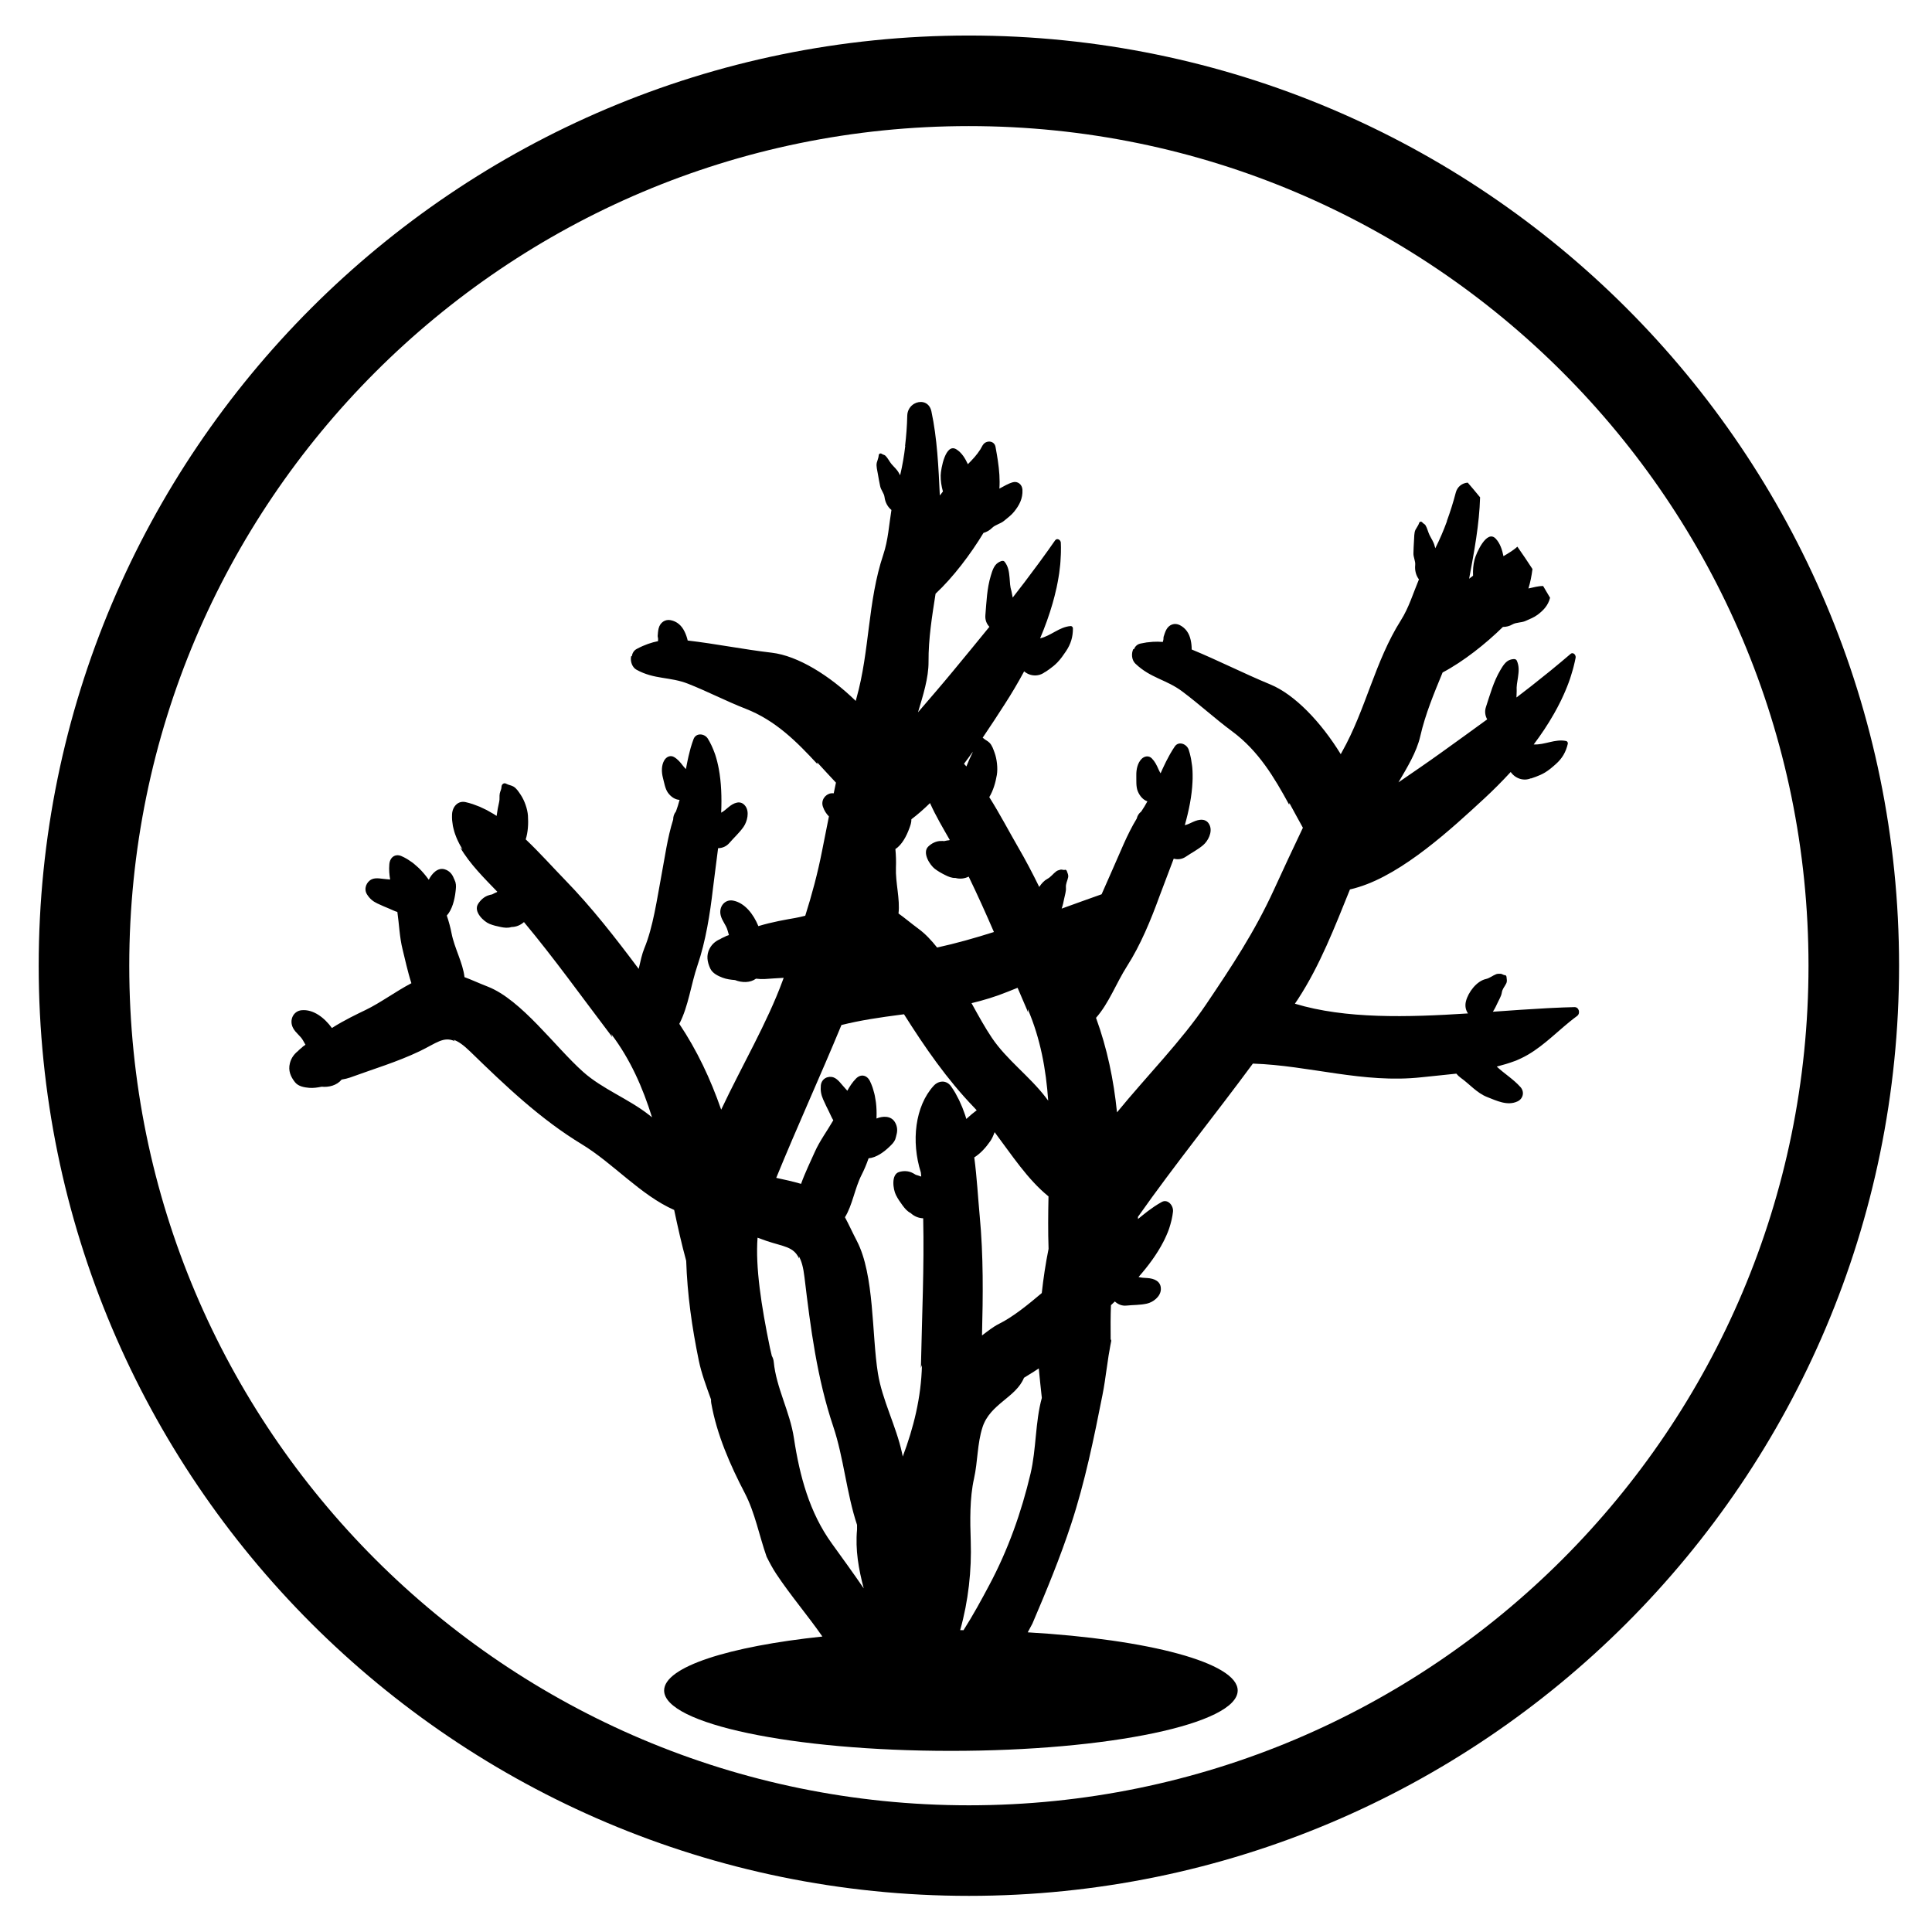 <?xml version="1.0" encoding="UTF-8" standalone="no"?><!DOCTYPE svg PUBLIC "-//W3C//DTD SVG 1.1//EN" "http://www.w3.org/Graphics/SVG/1.1/DTD/svg11.dtd"><svg width="100%" height="100%" viewBox="0 0 64 64" version="1.1" xmlns="http://www.w3.org/2000/svg" xmlns:xlink="http://www.w3.org/1999/xlink" xml:space="preserve" xmlns:serif="http://www.serif.com/" style="fill-rule:evenodd;clip-rule:evenodd;stroke-miterlimit:10;"><g id="Habitats"><g id="Marine"><g id="coral"><path d="M20.277,34.343c0.002,0.005 0.004,0.011 0.005,0.016c-0.024,-0.033 -0.047,-0.068 -0.072,-0.101c-0.958,-1.261 -1.849,-2.51 -2.853,-3.713c-0.113,0.101 -0.258,0.162 -0.413,0.164c0,0 0,0 -0.001,0c-0.122,0.038 -0.231,0.024 -0.353,0c-0.131,-0.026 -0.25,-0.054 -0.376,-0.105c-0.185,-0.074 -0.534,-0.397 -0.381,-0.653c0.083,-0.137 0.217,-0.258 0.369,-0.298c0.033,-0.008 0.066,-0.017 0.098,-0.028c-0.074,0.042 -0.043,0.028 0.094,-0.044c0.021,-0.009 0.041,-0.018 0.062,-0.026c0.006,-0.005 0.012,-0.01 0.018,-0.015c-0.412,-0.428 -0.915,-0.921 -1.23,-1.469c0.027,0.024 0.053,0.047 0.08,0.071c-0.004,-0.007 -0.007,-0.014 -0.012,-0.02c-0.024,-0.041 -0.048,-0.081 -0.07,-0.122c-0.013,-0.022 -0.024,-0.045 -0.036,-0.068c-0.019,-0.038 -0.038,-0.076 -0.055,-0.114c-0.011,-0.024 -0.022,-0.049 -0.032,-0.074c-0.015,-0.038 -0.03,-0.075 -0.043,-0.113c-0.009,-0.025 -0.017,-0.051 -0.025,-0.076c-0.012,-0.039 -0.022,-0.078 -0.031,-0.118c-0.006,-0.025 -0.012,-0.049 -0.017,-0.074c-0.008,-0.043 -0.013,-0.087 -0.018,-0.13c-0.003,-0.022 -0.006,-0.043 -0.008,-0.064c-0.004,-0.066 -0.006,-0.132 -0.002,-0.198c0.015,-0.257 0.2,-0.455 0.447,-0.4c0.08,0.018 0.159,0.04 0.238,0.066c0.033,0.011 0.066,0.025 0.099,0.037c0.045,0.017 0.09,0.032 0.134,0.051c0.046,0.02 0.091,0.043 0.137,0.065c0.03,0.015 0.061,0.028 0.091,0.043c0.053,0.028 0.106,0.059 0.158,0.09c0.022,0.013 0.044,0.024 0.066,0.037c0.035,0.022 0.07,0.046 0.105,0.068c0.001,-0.006 0.003,-0.013 0.004,-0.02c0.021,-0.151 0.047,-0.303 0.083,-0.452c0.021,-0.088 0,-0.184 0.019,-0.274c0.016,-0.078 0.056,-0.134 0.057,-0.217c0,-0.084 0.082,-0.146 0.153,-0.104c0.075,0.043 0.167,0.051 0.242,0.094c0.105,0.06 0.177,0.18 0.245,0.281c0.12,0.179 0.222,0.465 0.236,0.686c0.017,0.255 0.004,0.538 -0.074,0.783c0.47,0.446 0.905,0.935 1.303,1.344c0.89,0.914 1.672,1.922 2.439,2.946c0.058,-0.251 0.111,-0.498 0.186,-0.678c0.293,-0.705 0.421,-1.64 0.565,-2.404c0.122,-0.644 0.199,-1.252 0.392,-1.866c-0.001,-0.093 0.027,-0.186 0.091,-0.265c0.001,-0.003 0.002,-0.007 0.004,-0.01c0.046,-0.124 0.083,-0.249 0.117,-0.375c-0.146,-0.007 -0.284,-0.098 -0.384,-0.235c-0.096,-0.132 -0.126,-0.34 -0.169,-0.502c-0.048,-0.185 -0.052,-0.405 0.045,-0.571c0.069,-0.119 0.202,-0.183 0.325,-0.111c0.123,0.072 0.208,0.174 0.296,0.29c0.029,0.039 0.063,0.074 0.097,0.109c0.009,-0.049 0.018,-0.098 0.028,-0.147c0.008,-0.042 0.016,-0.083 0.025,-0.124c0.011,-0.052 0.022,-0.105 0.034,-0.157c0.013,-0.056 0.028,-0.112 0.042,-0.167c0.01,-0.039 0.019,-0.077 0.03,-0.115c0.028,-0.095 0.058,-0.188 0.093,-0.281c0.082,-0.221 0.365,-0.19 0.472,-0.02c0.044,0.069 0.082,0.143 0.119,0.219c0.011,0.023 0.021,0.045 0.031,0.069c0.027,0.059 0.051,0.12 0.074,0.183c0.008,0.023 0.017,0.046 0.025,0.07c0.023,0.07 0.043,0.142 0.062,0.215c0.011,0.044 0.021,0.089 0.031,0.134c0.007,0.034 0.014,0.068 0.021,0.103c0.086,0.455 0.103,0.955 0.081,1.462c0.074,-0.037 0.168,-0.119 0.241,-0.181c0.168,-0.142 0.403,-0.254 0.562,-0.036c0.141,0.192 0.059,0.513 -0.063,0.688c-0.14,0.2 -0.314,0.352 -0.468,0.532c-0.101,0.117 -0.238,0.172 -0.374,0.173c-0.058,0.484 -0.125,0.945 -0.171,1.342c-0.096,0.832 -0.24,1.743 -0.508,2.528c-0.224,0.655 -0.299,1.356 -0.606,1.95c0.586,0.875 1.036,1.83 1.387,2.842c0.689,-1.46 1.525,-2.879 2.037,-4.276c0.011,-0.031 0.022,-0.06 0.033,-0.091c-0.212,0.012 -0.423,0.024 -0.633,0.04c-0.072,0.005 -0.171,0.001 -0.283,-0.012c-0.197,0.142 -0.465,0.137 -0.696,0.046c-0.139,-0.011 -0.279,-0.029 -0.409,-0.078c-0.148,-0.056 -0.336,-0.142 -0.412,-0.307c-0.099,-0.217 -0.137,-0.435 -0.021,-0.657c0.091,-0.172 0.237,-0.28 0.409,-0.337c-0.188,0.063 0.209,-0.099 0.114,-0.07c0.04,-0.012 0.079,-0.027 0.118,-0.042c-0.016,-0.054 -0.032,-0.108 -0.047,-0.161c-0.05,-0.179 -0.183,-0.308 -0.227,-0.496c-0.068,-0.287 0.141,-0.534 0.409,-0.485c0.386,0.071 0.678,0.448 0.84,0.846c0.458,-0.14 0.936,-0.22 1.217,-0.269c0.109,-0.02 0.222,-0.046 0.336,-0.075c0.219,-0.693 0.41,-1.397 0.558,-2.153c0.075,-0.381 0.15,-0.76 0.226,-1.137c-0.089,-0.09 -0.154,-0.192 -0.199,-0.323c-0.073,-0.214 0.078,-0.412 0.265,-0.442c0.03,-0.005 0.062,-0.004 0.093,0c0.025,-0.118 0.049,-0.237 0.074,-0.354c-0.209,-0.221 -0.414,-0.447 -0.62,-0.67c0.001,0.018 0.003,0.036 0.004,0.054c-0.682,-0.738 -1.384,-1.446 -2.379,-1.833c-0.641,-0.25 -1.26,-0.573 -1.899,-0.825c-0.61,-0.241 -1.112,-0.136 -1.713,-0.466c-0.144,-0.079 -0.213,-0.279 -0.178,-0.447c0.008,-0.001 0.015,-0.002 0.023,-0.003c0.016,-0.098 0.067,-0.188 0.159,-0.237c0.002,-0.001 0.003,-0.002 0.005,-0.003c0.064,-0.034 0.128,-0.066 0.192,-0.094c0.051,-0.023 0.102,-0.042 0.153,-0.061c0.012,-0.004 0.023,-0.009 0.035,-0.013c0.108,-0.039 0.217,-0.067 0.325,-0.089c0.001,-0.025 0.001,-0.05 -0.001,-0.075c0.014,0.071 0.01,0.04 -0.012,-0.094c0.007,-0.085 0.011,-0.17 0.032,-0.253c0.049,-0.197 0.215,-0.31 0.399,-0.273c0.209,0.042 0.36,0.173 0.459,0.376c0.045,0.091 0.081,0.193 0.105,0.298c0.93,0.108 1.848,0.295 2.786,0.404c0.859,0.101 1.913,0.752 2.781,1.597c0.008,-0.031 0.015,-0.062 0.024,-0.093c0.442,-1.569 0.368,-3.2 0.888,-4.752c0.162,-0.483 0.189,-0.986 0.27,-1.481c-0.119,-0.094 -0.206,-0.247 -0.228,-0.422c-0.017,-0.136 -0.12,-0.236 -0.146,-0.368c-0.025,-0.133 -0.056,-0.265 -0.075,-0.399c-0.016,-0.111 -0.063,-0.261 -0.037,-0.374c0.016,-0.067 0.063,-0.178 0.064,-0.242c0.002,-0.062 0.061,-0.085 0.104,-0.052c0.039,0.03 0.085,0.026 0.122,0.063c0.077,0.077 0.128,0.189 0.198,0.273c0.091,0.108 0.183,0.178 0.251,0.309c0.012,0.021 0.023,0.042 0.035,0.063c0.076,-0.322 0.132,-0.647 0.17,-0.975c-0.002,0 -0.003,0 -0.006,0.001c0.039,-0.33 0.065,-0.663 0.072,-1.001c0.004,-0.181 0.102,-0.319 0.228,-0.393c0.191,-0.11 0.445,-0.078 0.545,0.163c0.011,0.027 0.02,0.056 0.027,0.088c0.192,0.895 0.235,1.85 0.279,2.787c0.034,-0.044 0.069,-0.089 0.103,-0.133c-0.05,-0.173 -0.078,-0.354 -0.075,-0.533c0.005,-0.21 0.159,-1.089 0.522,-0.862c0.176,0.11 0.289,0.297 0.379,0.491c0.071,-0.071 0.141,-0.144 0.207,-0.219c0.004,-0.004 0.008,-0.009 0.012,-0.013c0.029,-0.033 0.056,-0.067 0.082,-0.101c0.002,-0.002 0.004,-0.004 0.005,-0.006l0.01,-0.013c0.002,-0.002 0.004,-0.004 0.005,-0.006c0.025,-0.033 0.048,-0.066 0.07,-0.1c0.006,-0.009 0.014,-0.019 0.02,-0.028c0.027,-0.043 0.051,-0.086 0.073,-0.13c0,-0.001 0,-0.001 0,-0.002c0.004,-0.007 0.009,-0.012 0.014,-0.018c0.1,-0.164 0.378,-0.156 0.418,0.063c0.013,0.071 0.025,0.141 0.037,0.209c0.003,0.013 0.005,0.027 0.007,0.04c0.01,0.059 0.019,0.117 0.028,0.174c0.001,0.011 0.003,0.022 0.005,0.033c0.048,0.324 0.072,0.627 0.051,0.926c0.147,-0.077 0.289,-0.167 0.447,-0.211c0.156,-0.044 0.308,0.071 0.317,0.249c0.015,0.292 -0.106,0.516 -0.279,0.73c-0.092,0.115 -0.223,0.209 -0.334,0.302c-0.113,0.094 -0.289,0.128 -0.388,0.227c-0.085,0.085 -0.186,0.141 -0.29,0.171c-0.421,0.696 -1.001,1.467 -1.587,2.013c-0.116,0.742 -0.238,1.487 -0.233,2.251c0.004,0.541 -0.185,1.128 -0.349,1.678c0.388,-0.452 0.778,-0.901 1.154,-1.357c0.41,-0.497 0.814,-0.985 1.211,-1.475c-0.091,-0.096 -0.147,-0.227 -0.133,-0.386c0.038,-0.45 0.05,-0.878 0.181,-1.311c0.046,-0.152 0.1,-0.335 0.236,-0.425c0.052,-0.033 0.165,-0.103 0.22,-0.033c0.122,0.154 0.146,0.327 0.164,0.524c0.014,0.165 0.013,0.294 0.064,0.455l0.038,0.196c0.001,0.004 0.001,0.007 0.002,0.011c0.13,-0.166 0.259,-0.333 0.387,-0.501c0.158,-0.208 0.314,-0.417 0.47,-0.629c0.02,-0.028 0.041,-0.056 0.062,-0.085c0.164,-0.223 0.325,-0.449 0.486,-0.68c0.015,-0.022 0.035,-0.034 0.055,-0.038c0.061,-0.013 0.131,0.043 0.134,0.115l0,0c0.005,0.101 0.005,0.203 0.003,0.306c0,0.032 -0.001,0.065 -0.003,0.097c-0.002,0.074 -0.007,0.147 -0.012,0.221c-0.003,0.035 -0.005,0.069 -0.008,0.103c-0.009,0.093 -0.02,0.186 -0.033,0.279c-0.008,0.054 -0.017,0.107 -0.026,0.161c-0.007,0.043 -0.015,0.087 -0.023,0.13c-0.012,0.064 -0.024,0.127 -0.038,0.191c-0.004,0.018 -0.008,0.036 -0.013,0.054c-0.034,0.153 -0.073,0.307 -0.117,0.46c0,0 0,0.001 0,0.001c-0.113,0.394 -0.254,0.785 -0.416,1.166c0.363,-0.084 0.638,-0.381 1.013,-0.407c0.038,-0.002 0.074,0.034 0.074,0.076c0.001,0.288 -0.072,0.522 -0.229,0.757c-0.091,0.135 -0.175,0.257 -0.287,0.373c-0.08,0.083 -0.17,0.155 -0.262,0.221c-0.134,0.097 -0.156,0.107 -0.14,0.09c-0.213,0.169 -0.503,0.152 -0.698,-0.017c-0.207,0.385 -0.424,0.749 -0.639,1.082c-0.22,0.341 -0.467,0.724 -0.735,1.117c0.003,0.003 0.008,0.003 0.011,0.006c0.063,0.063 0.15,0.095 0.213,0.158c0.088,0.086 0.131,0.222 0.173,0.338c0.075,0.207 0.109,0.511 0.073,0.729c-0.042,0.251 -0.12,0.521 -0.251,0.737c0.354,0.561 0.663,1.154 0.956,1.659c0.25,0.43 0.481,0.87 0.699,1.316c0.075,-0.116 0.167,-0.213 0.272,-0.269c0.115,-0.061 0.19,-0.173 0.295,-0.25c0.039,-0.029 0.091,-0.039 0.135,-0.053c0.041,-0.013 0.114,0.021 0.144,0.006c0.029,-0.014 0.06,0.013 0.069,0.041c0.024,0.074 0.059,0.127 0.041,0.212c-0.027,0.128 -0.082,0.2 -0.072,0.341c0.009,0.119 -0.036,0.245 -0.058,0.36c-0.02,0.107 -0.046,0.223 -0.083,0.33c0.447,-0.162 0.889,-0.322 1.323,-0.475c0.125,-0.279 0.243,-0.557 0.358,-0.812c0.265,-0.589 0.478,-1.156 0.806,-1.696c0.02,-0.091 0.069,-0.172 0.148,-0.232c0.002,-0.003 0.004,-0.005 0.006,-0.009c0.073,-0.106 0.138,-0.217 0.199,-0.329c-0.14,-0.048 -0.252,-0.174 -0.318,-0.333c-0.064,-0.154 -0.045,-0.364 -0.049,-0.532c-0.004,-0.193 0.042,-0.406 0.173,-0.54c0.095,-0.096 0.239,-0.121 0.341,-0.018c0.102,0.104 0.162,0.225 0.221,0.362c0.019,0.045 0.044,0.089 0.069,0.132c0.02,-0.045 0.04,-0.09 0.06,-0.135c0.017,-0.037 0.035,-0.075 0.053,-0.112c0.023,-0.048 0.045,-0.096 0.069,-0.143c0.025,-0.05 0.052,-0.1 0.079,-0.15c0.019,-0.034 0.036,-0.069 0.056,-0.103c0.048,-0.083 0.098,-0.166 0.153,-0.246c0.13,-0.191 0.398,-0.083 0.462,0.11c0.027,0.08 0.047,0.162 0.065,0.245c0.006,0.025 0.011,0.05 0.015,0.075c0.012,0.065 0.022,0.132 0.03,0.199c0.002,0.024 0.006,0.047 0.008,0.072c0.007,0.074 0.01,0.15 0.011,0.226c0.001,0.046 0.001,0.093 0,0.139c-0.001,0.035 -0.002,0.07 -0.004,0.105c-0.02,0.464 -0.118,0.952 -0.255,1.436c0.08,-0.015 0.19,-0.069 0.275,-0.109c0.196,-0.091 0.449,-0.134 0.553,0.121c0.092,0.224 -0.06,0.512 -0.218,0.647c-0.181,0.155 -0.385,0.254 -0.575,0.385c-0.125,0.086 -0.27,0.102 -0.402,0.065c-0.167,0.452 -0.337,0.879 -0.473,1.25c-0.283,0.778 -0.63,1.62 -1.069,2.304c-0.366,0.573 -0.6,1.229 -1.032,1.719c0.368,1.008 0.586,2.055 0.695,3.131c1.001,-1.222 2.134,-2.364 2.95,-3.574c0.844,-1.252 1.607,-2.4 2.248,-3.799c0.319,-0.694 0.635,-1.377 0.96,-2.055c-0.152,-0.272 -0.299,-0.546 -0.448,-0.819c-0.003,0.018 -0.005,0.036 -0.008,0.054c-0.492,-0.901 -1.011,-1.779 -1.887,-2.428c-0.565,-0.418 -1.09,-0.901 -1.652,-1.321c-0.536,-0.401 -1.046,-0.437 -1.554,-0.922c-0.122,-0.116 -0.142,-0.328 -0.07,-0.481c0.007,0.001 0.015,0.002 0.022,0.003c0.038,-0.091 0.108,-0.163 0.209,-0.185c0.002,-0.001 0.004,-0.001 0.006,-0.002c0.07,-0.015 0.139,-0.028 0.206,-0.038c0.056,-0.008 0.111,-0.012 0.165,-0.016c0.011,-0.001 0.023,-0.003 0.035,-0.004c0.114,-0.007 0.225,-0.005 0.336,0.004c0.005,-0.024 0.011,-0.048 0.016,-0.073c-0.003,0.073 0,0.041 0.009,-0.094c0.026,-0.081 0.05,-0.162 0.089,-0.236c0.093,-0.177 0.279,-0.24 0.449,-0.154c0.193,0.099 0.309,0.266 0.359,0.491c0.023,0.099 0.035,0.208 0.034,0.316c0.876,0.36 1.723,0.794 2.607,1.159c0.81,0.334 1.683,1.253 2.331,2.309c0.015,-0.027 0.029,-0.055 0.045,-0.083c0.786,-1.395 1.087,-2.993 1.946,-4.35c0.267,-0.422 0.408,-0.901 0.599,-1.357c-0.094,-0.124 -0.143,-0.296 -0.124,-0.472c0.014,-0.135 -0.063,-0.261 -0.058,-0.395c0.006,-0.135 0.006,-0.272 0.018,-0.407c0.011,-0.111 -0.001,-0.269 0.05,-0.371c0.031,-0.061 0.102,-0.155 0.118,-0.216c0.015,-0.061 0.078,-0.067 0.112,-0.022c0.031,0.039 0.077,0.048 0.104,0.094c0.057,0.095 0.081,0.218 0.13,0.318c0.063,0.13 0.136,0.222 0.172,0.369c0.007,0.023 0.013,0.046 0.02,0.07c0.147,-0.291 0.275,-0.589 0.387,-0.897c-0.002,0 -0.003,0 -0.005,0c0.112,-0.308 0.213,-0.623 0.297,-0.948c0.026,-0.099 0.079,-0.175 0.145,-0.23c0.073,-0.06 0.162,-0.092 0.251,-0.098c0.128,0.147 0.264,0.309 0.409,0.487c-0.026,0.894 -0.196,1.803 -0.363,2.696c0.044,-0.034 0.087,-0.067 0.13,-0.1c-0.008,-0.181 0.005,-0.364 0.05,-0.537c0.052,-0.201 0.402,-1.009 0.702,-0.689c0.145,0.155 0.212,0.366 0.255,0.579c0.085,-0.049 0.169,-0.1 0.25,-0.154c0.005,-0.003 0.011,-0.007 0.016,-0.01c0.035,-0.024 0.069,-0.049 0.102,-0.074c0.008,-0.007 0.017,-0.013 0.025,-0.019c0.024,-0.019 0.046,-0.039 0.068,-0.058c0.182,0.259 0.348,0.507 0.5,0.741c-0.029,0.226 -0.07,0.439 -0.134,0.644c0.16,-0.034 0.319,-0.082 0.481,-0.081c0.003,0 0.005,0.001 0.007,0.001c0.082,0.136 0.158,0.265 0.229,0.388c-0.063,0.252 -0.221,0.42 -0.421,0.568c-0.116,0.086 -0.264,0.141 -0.393,0.2c-0.131,0.06 -0.31,0.044 -0.429,0.113c-0.101,0.059 -0.212,0.085 -0.319,0.085c-0.568,0.557 -1.306,1.143 -1.998,1.509c-0.282,0.686 -0.571,1.373 -0.74,2.113c-0.12,0.525 -0.437,1.04 -0.722,1.526c0.479,-0.33 0.96,-0.656 1.429,-0.994c0.511,-0.368 1.013,-0.728 1.51,-1.092c-0.066,-0.119 -0.091,-0.261 -0.041,-0.41c0.14,-0.425 0.25,-0.836 0.475,-1.218c0.08,-0.135 0.174,-0.297 0.326,-0.346c0.058,-0.018 0.183,-0.054 0.221,0.028c0.083,0.184 0.067,0.357 0.039,0.552c-0.024,0.164 -0.054,0.288 -0.043,0.458l-0.007,0.2c0,0.004 0,0.007 0,0.011c0.164,-0.125 0.327,-0.251 0.49,-0.378c0.199,-0.157 0.398,-0.316 0.597,-0.477c0.027,-0.022 0.054,-0.044 0.081,-0.066c0.209,-0.171 0.418,-0.345 0.626,-0.524c0.01,-0.008 0.02,-0.014 0.03,-0.018c0.021,-0.007 0.042,-0.005 0.061,0.003c0.01,0.004 0.019,0.01 0.028,0.017c0.019,0.016 0.033,0.038 0.041,0.063c0.007,0.019 0.009,0.04 0.006,0.061c-0.019,0.099 -0.042,0.199 -0.067,0.297c-0.008,0.031 -0.016,0.062 -0.025,0.093c-0.019,0.071 -0.04,0.141 -0.063,0.211c-0.01,0.033 -0.02,0.065 -0.031,0.097c-0.03,0.087 -0.061,0.174 -0.096,0.26c-0.019,0.05 -0.04,0.099 -0.061,0.148c-0.017,0.041 -0.035,0.081 -0.053,0.121c-0.026,0.058 -0.052,0.116 -0.08,0.173c-0.008,0.017 -0.017,0.034 -0.025,0.051c-0.068,0.138 -0.14,0.274 -0.217,0.409c-0.001,0.001 -0.001,0.002 -0.002,0.003c-0.199,0.35 -0.425,0.689 -0.669,1.012c0.371,0.019 0.706,-0.191 1.075,-0.114c0.038,0.008 0.064,0.054 0.054,0.094c-0.065,0.278 -0.188,0.485 -0.395,0.669c-0.118,0.105 -0.228,0.201 -0.363,0.282c-0.096,0.057 -0.2,0.103 -0.304,0.141c-0.153,0.056 -0.176,0.061 -0.157,0.048c-0.245,0.105 -0.522,0.008 -0.672,-0.208c-0.289,0.314 -0.582,0.607 -0.866,0.87c-1.098,1.015 -2.694,2.488 -4.169,2.942c-0.098,0.031 -0.194,0.057 -0.29,0.079c-0.506,1.249 -0.99,2.51 -1.718,3.628c-0.035,0.053 -0.071,0.104 -0.106,0.157c1.677,0.508 3.722,0.452 5.734,0.322c-0.074,-0.106 -0.107,-0.244 -0.068,-0.402c0.076,-0.303 0.358,-0.672 0.662,-0.738c0.125,-0.028 0.223,-0.115 0.343,-0.161c0.044,-0.016 0.097,-0.012 0.143,-0.013c0.042,-0.001 0.105,0.051 0.138,0.045c0.031,-0.005 0.055,0.029 0.058,0.058c0.006,0.079 0.028,0.14 -0.009,0.217c-0.056,0.116 -0.126,0.171 -0.148,0.31c-0.018,0.117 -0.092,0.227 -0.138,0.332c-0.044,0.098 -0.096,0.203 -0.157,0.296c0.616,-0.044 1.222,-0.087 1.809,-0.118c0.056,-0.003 0.111,-0.006 0.165,-0.008c0.247,-0.012 0.491,-0.022 0.73,-0.027c0.073,-0.002 0.125,0.049 0.143,0.112c0.018,0.063 0.003,0.138 -0.057,0.182c-0.082,0.06 -0.163,0.123 -0.244,0.189c-0.006,0.005 -0.013,0.011 -0.02,0.016c-0.51,0.419 -0.993,0.915 -1.583,1.193c-0.022,0.011 -0.045,0.021 -0.067,0.031c-0.037,0.016 -0.072,0.035 -0.109,0.049c-0.009,0.004 -0.019,0.006 -0.029,0.01c-0.001,0 -0.001,0 -0.002,0.001c-0.201,0.075 -0.404,0.135 -0.607,0.187c0.254,0.238 0.549,0.415 0.784,0.677c0.146,0.162 0.088,0.389 -0.094,0.475c-0.335,0.159 -0.692,-0.02 -1.012,-0.145c-0.338,-0.133 -0.589,-0.436 -0.866,-0.631c-0.058,-0.041 -0.108,-0.089 -0.151,-0.142c-0.382,0.044 -0.767,0.077 -1.154,0.12c-1.927,0.212 -3.716,-0.392 -5.586,-0.453c-1.256,1.704 -2.579,3.334 -3.808,5.079c0.001,0.023 0.002,0.046 0.004,0.069c0.037,-0.03 0.073,-0.061 0.11,-0.091c0.031,-0.025 0.062,-0.049 0.093,-0.074c0.04,-0.032 0.08,-0.064 0.12,-0.094c0.044,-0.033 0.089,-0.065 0.134,-0.096c0.031,-0.022 0.061,-0.044 0.092,-0.065c0.077,-0.051 0.156,-0.1 0.239,-0.145c0.195,-0.107 0.391,0.118 0.37,0.322c-0.009,0.084 -0.024,0.167 -0.042,0.25c-0.005,0.025 -0.011,0.049 -0.018,0.074c-0.015,0.064 -0.034,0.127 -0.054,0.191c-0.008,0.023 -0.014,0.046 -0.022,0.068c-0.025,0.07 -0.053,0.139 -0.084,0.208c-0.018,0.041 -0.037,0.082 -0.057,0.124c-0.015,0.03 -0.03,0.06 -0.046,0.091c-0.209,0.404 -0.496,0.792 -0.818,1.158c0.078,0.025 0.199,0.03 0.292,0.035c0.213,0.014 0.458,0.098 0.447,0.376c-0.009,0.244 -0.264,0.427 -0.462,0.471c-0.226,0.051 -0.45,0.041 -0.675,0.065c-0.147,0.017 -0.284,-0.04 -0.387,-0.136c-0.043,0.041 -0.086,0.083 -0.129,0.123c-0.015,0.372 -0.013,0.749 -0.01,1.125c0.007,0.017 0.015,0.032 0.021,0.049c-0.023,0.11 -0.042,0.222 -0.061,0.334c-0.009,0.053 -0.019,0.105 -0.028,0.158c-0.017,0.111 -0.033,0.223 -0.049,0.336c-0.014,0.095 -0.028,0.189 -0.042,0.284c-0.012,0.084 -0.023,0.168 -0.036,0.251c-0.023,0.147 -0.047,0.293 -0.076,0.436c-0.285,1.442 -0.579,2.878 -1.035,4.269c-0.37,1.128 -0.822,2.221 -1.287,3.308c-0.05,0.096 -0.102,0.192 -0.154,0.287c4.009,0.234 6.955,1.009 6.955,1.927c0,1.104 -4.257,2 -9.5,2c-5.243,0 -9.5,-0.896 -9.5,-2c0,-0.782 2.135,-1.459 5.243,-1.788c-0.491,-0.705 -1.055,-1.361 -1.53,-2.077c-0.12,-0.182 -0.222,-0.374 -0.318,-0.567c-0.246,-0.698 -0.383,-1.454 -0.722,-2.106c-0.481,-0.922 -0.928,-1.938 -1.112,-2.981c-0.007,-0.042 -0.009,-0.082 -0.007,-0.121c-0.156,-0.433 -0.319,-0.868 -0.405,-1.288c-0.228,-1.107 -0.381,-2.19 -0.418,-3.306c-0.152,-0.554 -0.278,-1.118 -0.398,-1.684c-1.111,-0.49 -2.02,-1.546 -3.063,-2.179c-1.367,-0.829 -2.523,-1.93 -3.692,-3.067c-0.229,-0.223 -0.403,-0.344 -0.558,-0.394c0.017,0.017 0.033,0.034 0.05,0.05c-0.378,-0.173 -0.619,0.067 -1.167,0.33c-0.744,0.356 -1.539,0.592 -2.31,0.874c-0.068,0.024 -0.164,0.048 -0.276,0.067c-0.158,0.191 -0.419,0.26 -0.662,0.236c-0.137,0.027 -0.277,0.049 -0.413,0.037c-0.157,-0.014 -0.358,-0.045 -0.469,-0.185c-0.145,-0.183 -0.232,-0.383 -0.17,-0.63c0.048,-0.192 0.165,-0.337 0.318,-0.44c-0.168,0.113 0.179,-0.153 0.094,-0.099c0.036,-0.023 0.07,-0.048 0.104,-0.073c-0.027,-0.048 -0.055,-0.096 -0.081,-0.143c-0.089,-0.16 -0.247,-0.248 -0.333,-0.418c-0.132,-0.26 0.014,-0.557 0.285,-0.583c0.388,-0.038 0.757,0.247 1.005,0.589c0.411,-0.262 0.855,-0.471 1.115,-0.597c0.49,-0.236 1.005,-0.619 1.518,-0.887c-0.123,-0.377 -0.212,-0.801 -0.293,-1.125c-0.099,-0.395 -0.112,-0.82 -0.172,-1.235c-0.088,-0.024 -0.18,-0.074 -0.265,-0.108c-0.136,-0.055 -0.271,-0.114 -0.405,-0.177c-0.141,-0.067 -0.247,-0.157 -0.334,-0.295c-0.12,-0.188 -0.019,-0.421 0.155,-0.502c0.147,-0.068 0.342,-0.011 0.498,-0.003c0.037,0.002 0.075,0.007 0.112,0.01c-0.028,-0.162 -0.042,-0.327 -0.027,-0.504c0.019,-0.235 0.195,-0.358 0.398,-0.273c0.063,0.027 0.124,0.059 0.184,0.094c0.019,0.011 0.037,0.023 0.055,0.035c0.042,0.026 0.083,0.054 0.124,0.084c0.019,0.015 0.038,0.029 0.057,0.045c0.041,0.033 0.081,0.068 0.12,0.105c0.015,0.013 0.03,0.026 0.044,0.04c0.107,0.105 0.208,0.223 0.302,0.351c0.008,0.01 0.015,0.021 0.023,0.031c0.101,-0.204 0.297,-0.417 0.529,-0.345c0.152,0.047 0.252,0.157 0.307,0.316c-0.015,-0.045 -0.001,-0.013 0.047,0.108c0.03,0.109 0.016,0.208 0.003,0.319c-0.031,0.268 -0.111,0.591 -0.289,0.788c0.068,0.201 0.121,0.399 0.157,0.586c0.094,0.49 0.376,0.978 0.429,1.454c0.228,0.083 0.468,0.197 0.768,0.313c1.119,0.436 2.234,1.999 3.164,2.827c0.639,0.569 1.5,0.889 2.181,1.424c0.033,0.026 0.066,0.053 0.099,0.079c-0.306,-0.981 -0.715,-1.916 -1.349,-2.755c0.004,0.012 0.008,0.023 0.012,0.035c0.001,0.006 0.003,0.012 0.005,0.017l0.01,0.034Zm11.641,19.659c0.315,-0.493 0.598,-1.014 0.859,-1.506c0.613,-1.15 1.057,-2.393 1.361,-3.68c0.194,-0.822 0.152,-1.701 0.374,-2.509c-0.033,-0.325 -0.074,-0.655 -0.101,-0.977c-0.108,0.073 -0.216,0.143 -0.324,0.207c-0.056,0.033 -0.111,0.068 -0.166,0.104c-0.27,0.658 -1.122,0.86 -1.374,1.638c-0.176,0.544 -0.156,1.141 -0.281,1.698c-0.146,0.65 -0.132,1.409 -0.109,2.073c0.033,0.962 -0.078,1.989 -0.35,2.951l0.06,0l0.051,0.001Zm-4.364,-2.874c-0.739,-1.023 -1.064,-2.231 -1.255,-3.493c-0.132,-0.872 -0.583,-1.654 -0.668,-2.52c-0.008,-0.08 -0.031,-0.144 -0.063,-0.197c-0.02,-0.09 -0.041,-0.181 -0.063,-0.271c-0.287,-1.388 -0.484,-2.677 -0.41,-3.647c0.097,0.037 0.195,0.073 0.294,0.106c0.574,0.194 0.9,0.185 1.083,0.587c-0.003,-0.025 -0.005,-0.05 -0.008,-0.074c0.087,0.148 0.147,0.363 0.186,0.695c0.202,1.69 0.416,3.343 0.953,4.943c0.346,1.029 0.44,2.214 0.788,3.257c-0.001,0.051 -0.002,0.101 0,0.153c-0.062,0.67 0.051,1.312 0.221,1.95c-0.344,-0.504 -0.704,-0.997 -1.058,-1.489Zm2.262,-17.512c-0.65,0.085 -1.299,0.178 -1.942,0.339c-0.702,1.697 -1.463,3.357 -2.16,5.063c0.277,0.06 0.557,0.12 0.822,0.199c0.133,-0.372 0.321,-0.755 0.454,-1.056c0.163,-0.367 0.41,-0.696 0.614,-1.051c-0.052,-0.081 -0.093,-0.184 -0.136,-0.271c-0.071,-0.138 -0.137,-0.279 -0.201,-0.422c-0.067,-0.151 -0.092,-0.294 -0.076,-0.461c0.023,-0.226 0.239,-0.329 0.42,-0.266c0.152,0.054 0.266,0.236 0.379,0.354c0.027,0.028 0.053,0.058 0.079,0.088c0.077,-0.142 0.165,-0.277 0.283,-0.399c0.02,-0.021 0.04,-0.038 0.061,-0.052c0.041,-0.029 0.085,-0.045 0.128,-0.05c0.108,-0.011 0.213,0.051 0.277,0.182c0.032,0.064 0.059,0.132 0.084,0.202c0.007,0.021 0.013,0.043 0.02,0.064c0.016,0.05 0.03,0.101 0.043,0.153c0.006,0.024 0.011,0.049 0.016,0.073c0.011,0.055 0.021,0.11 0.028,0.166c0.003,0.02 0.007,0.041 0.009,0.061c0.018,0.156 0.024,0.317 0.018,0.479c0,0.014 -0.001,0.027 -0.001,0.041c0.199,-0.082 0.476,-0.101 0.609,0.119c0.087,0.143 0.096,0.297 0.042,0.457c0.016,-0.046 0.007,-0.011 -0.029,0.113c-0.043,0.104 -0.114,0.169 -0.19,0.243c-0.185,0.179 -0.439,0.365 -0.694,0.386c-0.069,0.199 -0.148,0.386 -0.233,0.552c-0.223,0.437 -0.303,1.005 -0.55,1.401c0.123,0.225 0.237,0.482 0.394,0.784c0.587,1.127 0.491,3.098 0.698,4.385c0.142,0.885 0.601,1.74 0.796,2.628c0.009,0.043 0.018,0.087 0.027,0.13c0.358,-0.954 0.61,-1.949 0.636,-3.031c-0.001,0.002 -0.002,0.005 -0.003,0.008l-0.006,0.016c-0.001,0.003 -0.003,0.005 -0.004,0.008c-0.008,0.022 -0.016,0.044 -0.024,0.065c0.001,-0.043 0.005,-0.085 0.005,-0.128c0.033,-1.632 0.109,-3.208 0.073,-4.83c-0.147,-0.005 -0.294,-0.062 -0.412,-0.171c0,-0.001 0,-0.001 -0.001,-0.001c-0.115,-0.059 -0.189,-0.147 -0.268,-0.252c-0.084,-0.113 -0.157,-0.219 -0.222,-0.348c-0.095,-0.187 -0.166,-0.68 0.105,-0.762c0.145,-0.045 0.32,-0.04 0.459,0.039c0.03,0.018 0.06,0.034 0.091,0.049c-0.082,-0.022 -0.049,-0.01 0.098,0.034c0.021,0.008 0.042,0.016 0.063,0.024c0.007,0 0.014,0.001 0.022,0.002c-0.004,-0.044 -0.008,-0.085 -0.012,-0.13c-0.329,-1.035 -0.19,-2.2 0.422,-2.872c0.021,-0.023 0.043,-0.043 0.066,-0.061c0.07,-0.052 0.15,-0.08 0.228,-0.08c0.053,0 0.105,0.013 0.153,0.039c0.049,0.026 0.094,0.066 0.132,0.12c0.05,0.071 0.097,0.144 0.141,0.219c0.018,0.032 0.035,0.067 0.052,0.099c0.024,0.045 0.049,0.088 0.071,0.134c0.023,0.046 0.043,0.095 0.063,0.142c0.015,0.035 0.031,0.068 0.045,0.103c0.024,0.058 0.044,0.118 0.066,0.177c0.009,0.027 0.019,0.052 0.028,0.078c0.014,0.042 0.026,0.085 0.039,0.127c0.004,-0.005 0.01,-0.008 0.014,-0.013c0.106,-0.097 0.214,-0.19 0.329,-0.275c-0.03,-0.032 -0.06,-0.066 -0.091,-0.098c-0.894,-0.928 -1.622,-1.982 -2.317,-3.082l-0.13,0.017Zm4.694,9.218c-0.456,0.385 -0.947,0.788 -1.431,1.028c-0.166,0.082 -0.355,0.23 -0.549,0.377c0.034,-1.318 0.049,-2.635 -0.076,-3.957c-0.056,-0.592 -0.091,-1.271 -0.18,-1.942c0.207,-0.129 0.388,-0.332 0.529,-0.536c0.056,-0.081 0.105,-0.188 0.145,-0.3c0.564,0.75 1.091,1.566 1.785,2.128c-0.012,0.58 -0.018,1.16 0.002,1.738c-0.098,0.486 -0.171,0.973 -0.225,1.464Zm-0.801,-10.112c0.098,0.23 0.197,0.461 0.297,0.693c0.017,0.04 0.031,0.079 0.047,0.118c-0.001,-0.023 -0.003,-0.047 -0.005,-0.07c0,-0.013 -0.002,-0.025 -0.002,-0.037c0.422,0.985 0.605,2.002 0.677,3.035c-0.026,-0.035 -0.052,-0.07 -0.078,-0.104c-0.538,-0.704 -1.298,-1.251 -1.787,-1.977c-0.222,-0.328 -0.444,-0.73 -0.675,-1.149c0.401,-0.096 0.799,-0.216 1.195,-0.377c0.111,-0.045 0.221,-0.089 0.331,-0.132Zm-3.588,-5.278c0.037,-0.102 0.073,-0.193 0.07,-0.305c0.21,-0.157 0.415,-0.339 0.617,-0.536c0.192,0.431 0.442,0.848 0.654,1.221c-0.006,0.003 -0.013,0.006 -0.02,0.01c-0.022,0.003 -0.044,0.005 -0.066,0.008c-0.149,0.032 -0.183,0.037 -0.101,0.016c-0.034,0.002 -0.067,0.002 -0.101,0.001c-0.157,-0.003 -0.315,0.077 -0.426,0.186c-0.207,0.205 0.058,0.614 0.22,0.737c0.11,0.083 0.219,0.144 0.341,0.205c0.112,0.056 0.214,0.1 0.342,0.097c0,0 0,0 0.001,0c0.15,0.041 0.304,0.021 0.437,-0.045c0.295,0.609 0.57,1.22 0.836,1.835c-0.633,0.201 -1.263,0.379 -1.882,0.514c-0.192,-0.243 -0.393,-0.455 -0.607,-0.613c-0.264,-0.195 -0.47,-0.372 -0.672,-0.515c0.057,-0.474 -0.105,-1.024 -0.085,-1.524c0.008,-0.191 0.002,-0.397 -0.018,-0.609c0.218,-0.142 0.369,-0.433 0.46,-0.683Zm2.105,-2.542c-0.005,0.019 -0.012,0.038 -0.021,0.055c-0.068,0.134 -0.128,0.273 -0.184,0.414c-0.002,0.006 -0.005,0.012 -0.008,0.018c-0.026,-0.029 -0.052,-0.06 -0.079,-0.088c0.1,-0.132 0.197,-0.265 0.292,-0.399Z"/><path id="Outline" d="M61.409,31.99c0,-16.178 -13.135,-29.313 -29.313,-29.313c-16.179,0 -29.314,13.135 -29.314,29.313c0,16.179 13.135,29.313 29.314,29.313c16.178,0 29.313,-13.134 29.313,-29.313Z" style="fill:none;stroke:#000;stroke-width:3px;"/></g></g></g></svg>